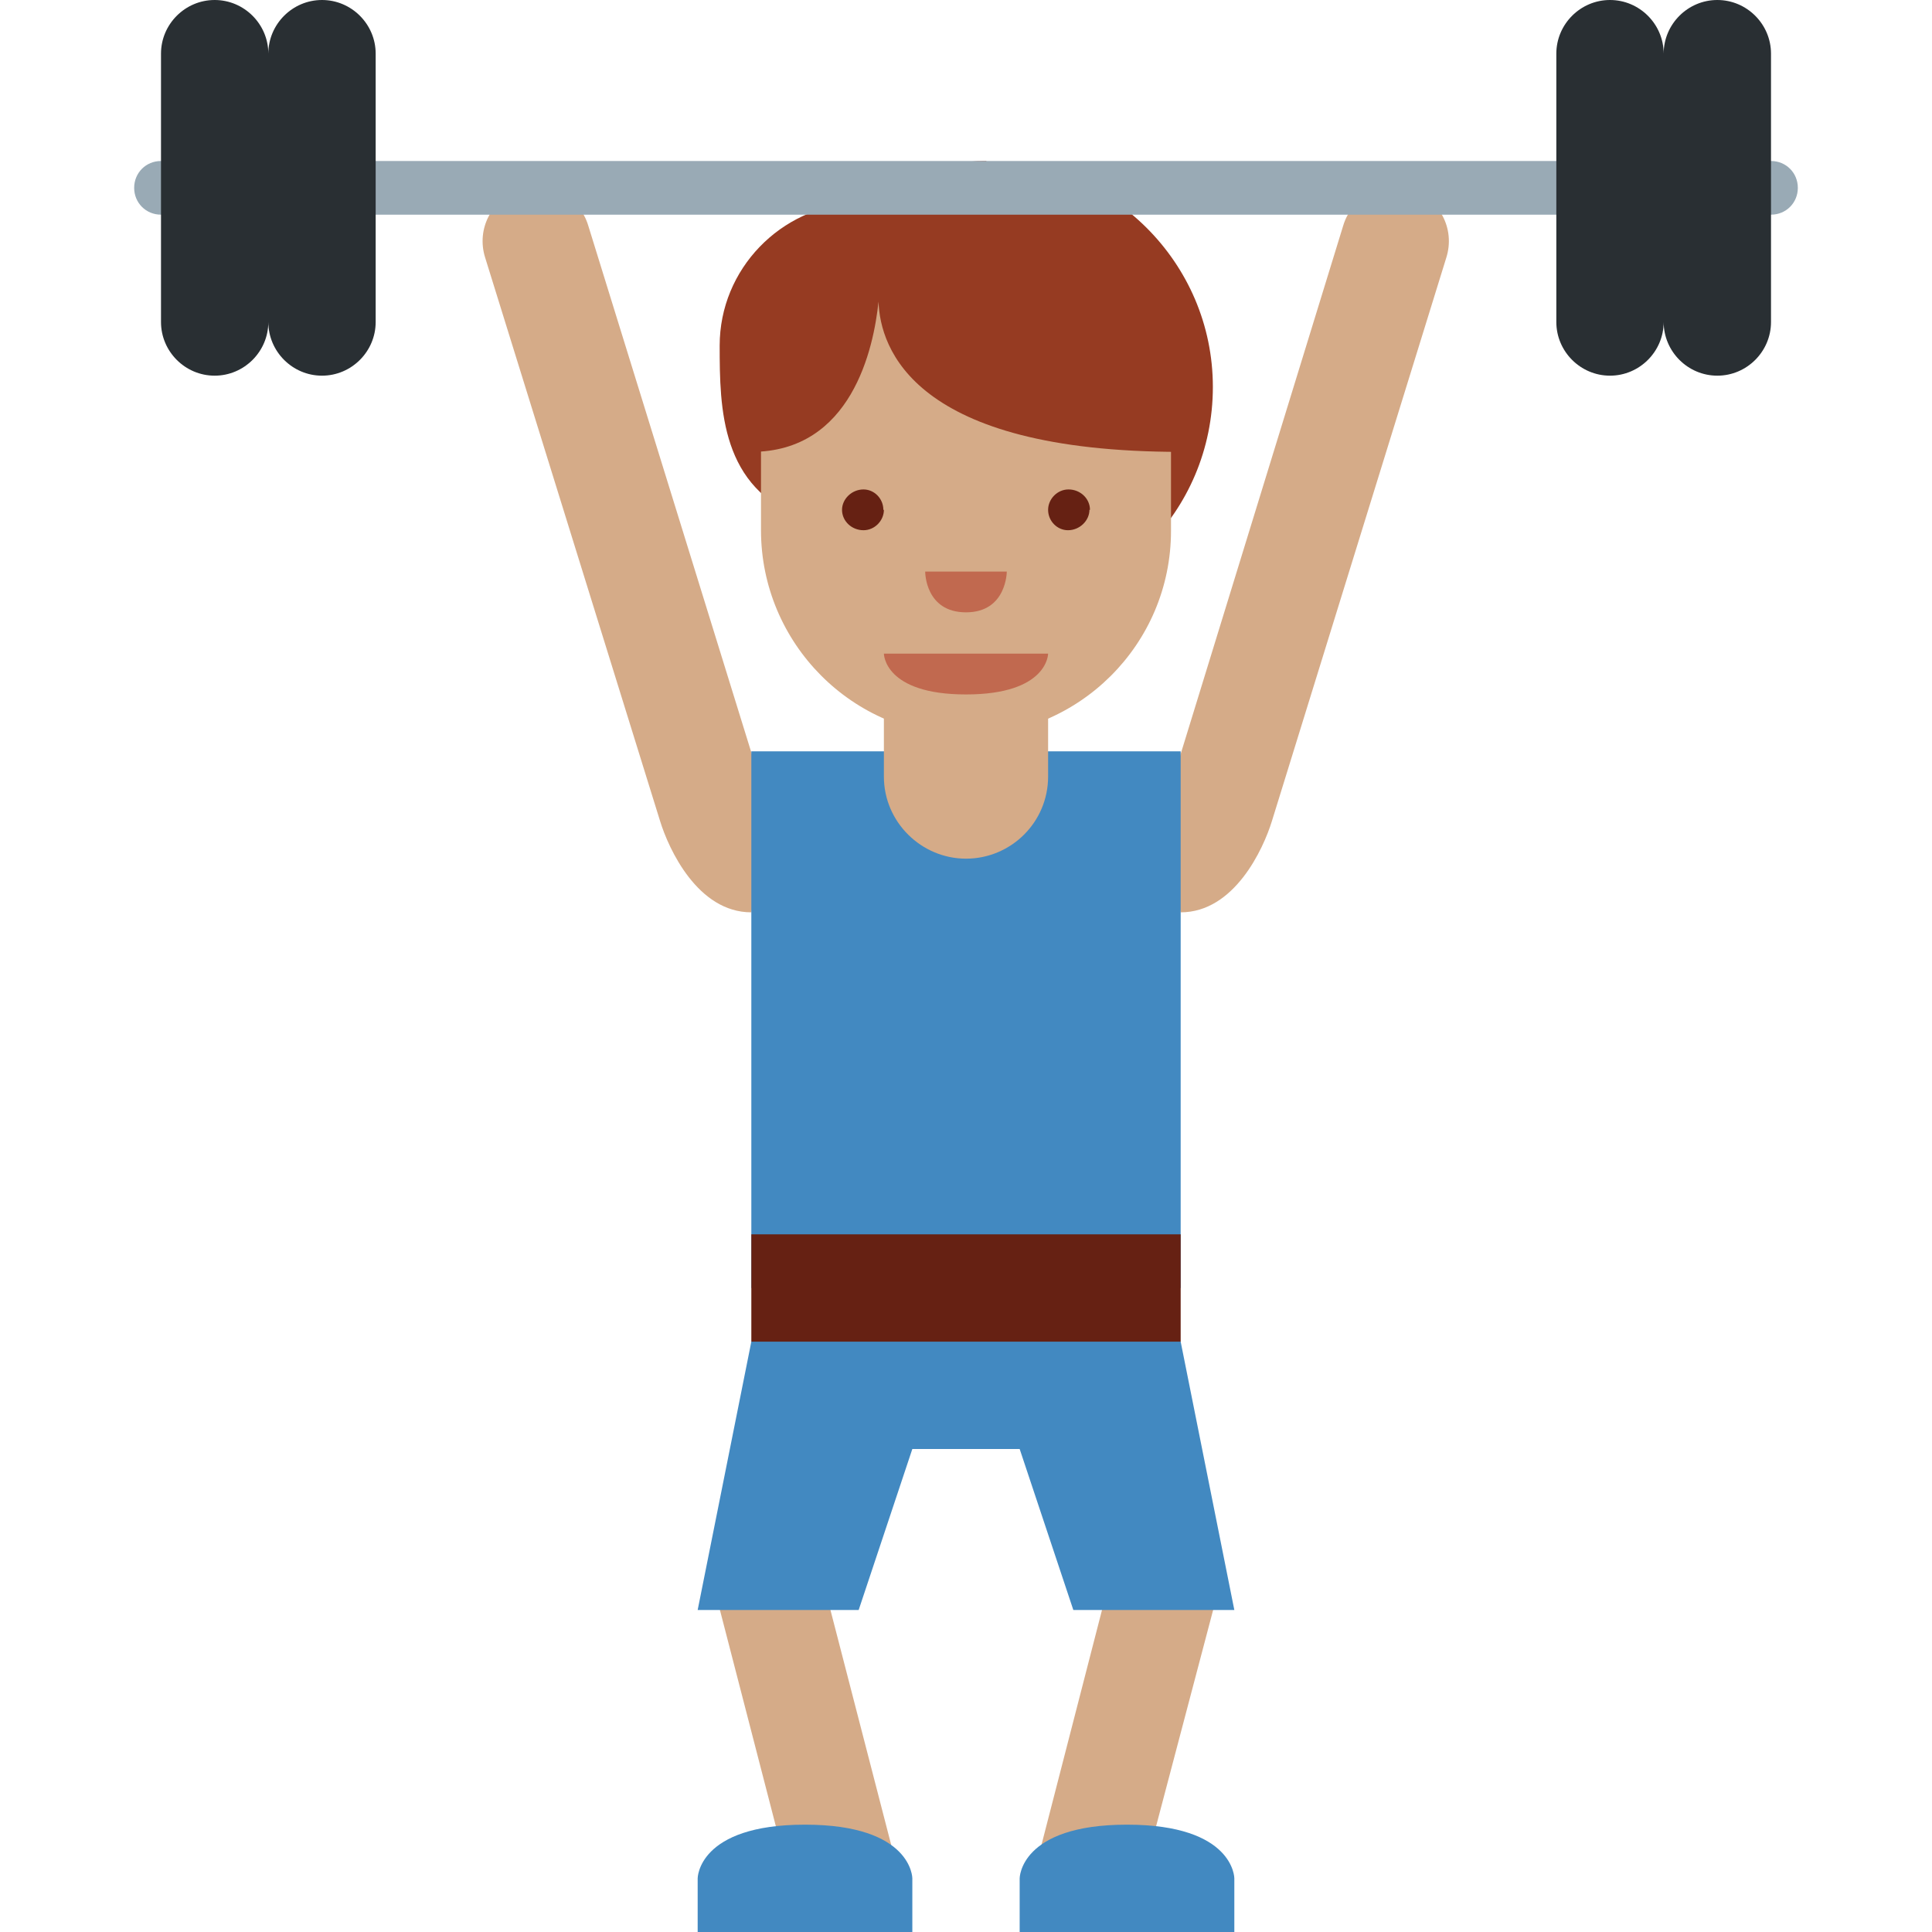 <svg xmlns="http://www.w3.org/2000/svg" viewBox="0 0 45 45" enable-background="new 0 0 45 45"><defs><clipPath id="a"><path d="M0 36h36V0H0v36z"/></clipPath></defs><g><g><g clip-path="url(#a)" transform="matrix(1.25 0 0 -1.25 0 45)"><g><path fill="#d5ab88" d="M14.78.75c.14-.54.7-.86 1.22-.72.53.14.85.7.7 1.23l-1.5 5.8c-.15.53-.7.85-1.23.7-.54-.13-.86-.68-.7-1.2l1.5-5.8z"/></g><g><path fill="#d5ab88" d="M19.3 1.25c-.15-.53.17-1.08.7-1.22.54-.14 1.08.18 1.22.72l1.53 5.8c.14.53-.18 1.08-.72 1.22-.53.14-1.08-.18-1.22-.7l-1.5-5.82z"/></g><g><path fill="#d5ab88" d="M14.2 21.3c.17-.53-.2-2.3-.2-2.3-1 0-1.54 1.18-1.7 1.7L9.04 31.2c-.17.54.13 1.1.66 1.26.53.17 1.1-.13 1.26-.66l3.25-10.5z"/></g><g><path fill="#d5ab88" d="M21.8 21.3c-.17-.53.2-2.3.2-2.3 1 0 1.54 1.18 1.7 1.7l3.25 10.5c.17.54-.13 1.1-.66 1.26-.53.17-1.1-.13-1.26-.66L21.8 21.3z"/></g><g><path fill="#963b22" d="M18.38 33c-.9 0-1.74-.3-2.43-.78-1.4-.07-2.54-1.23-2.54-2.66 0-1.18.02-2.66 1.57-3.22.76-1.06 2-1.75 3.4-1.75 2.34 0 4.22 1.87 4.22 4.2 0 2.32-1.9 4.2-4.22 4.2"/></g><g><path fill="#4289c1" d="M19 13h-2l-3-2-1-5h3l1 3h2l1-3h3l-1 5-3 2z"/></g><g><path fill="#4289c1" d="M13 0v1s0 1 2 1 2-1 2-1V0h-4z"/></g><g><path fill="#4289c1" d="M19 0v1s0 1 2 1 2-1 2-1V0h-4z"/></g><g><path fill="#4289c1" d="M22 22h-8V12h8v10z"/></g><g><path fill="#d5ab88" d="M16.47 24.6v-3.07c0-.85.7-1.53 1.53-1.53.84 0 1.53.68 1.53 1.53v3.06h-3.06z"/></g><g><path fill="#d5ab88" d="M21.82 30.7h-7.64v-4.58c0-2.1 1.7-3.83 3.82-3.83 2.1 0 3.82 1.7 3.82 3.82v4.6z"/></g><g><path fill="#963b22" d="M16.4 30.78H14v-3.2c1.87 0 2.28 1.93 2.37 2.8.03-.87.65-2.8 5.63-2.8v3.2h-5.6z"/></g><g><path fill="#c1694f" d="M19.53 23.82h-3.06s0-.76 1.53-.76 1.53.76 1.53.76"/></g><g><path fill="#662113" d="M16.47 26.5c0-.2-.17-.38-.38-.38-.22 0-.4.17-.4.38 0 .2.18.38.4.38.2 0 .37-.17.37-.38"/></g><g><path fill="#662113" d="M20.3 26.5c0-.2-.18-.38-.4-.38-.2 0-.37.17-.37.38 0 .2.17.38.38.38.22 0 .4-.17.4-.38"/></g><g><path fill="#c1694f" d="M17.24 25.35h1.52s0-.76-.76-.76-.76.75-.76.75"/></g><path fill="#662113" d="M22 11h-8v2h8v-2z"/><g><path fill="#99aab5" d="M33.5 32.5c0-.28-.22-.5-.5-.5H3c-.28 0-.5.22-.5.5s.22.5.5.5h30c.28 0 .5-.22.5-.5"/></g><g><path fill="#292f33" d="M32 36c-.55 0-1-.45-1-1 0 .55-.45 1-1 1s-1-.45-1-1v-5c0-.55.45-1 1-1s1 .45 1 1c0-.55.45-1 1-1s1 .45 1 1v5c0 .55-.45 1-1 1"/></g><g><path fill="#292f33" d="M6 36c-.55 0-1-.45-1-1 0 .55-.45 1-1 1s-1-.45-1-1v-5c0-.55.45-1 1-1s1 .45 1 1c0-.55.45-1 1-1s1 .45 1 1v5c0 .55-.45 1-1 1"/></g></g></g></g></svg>